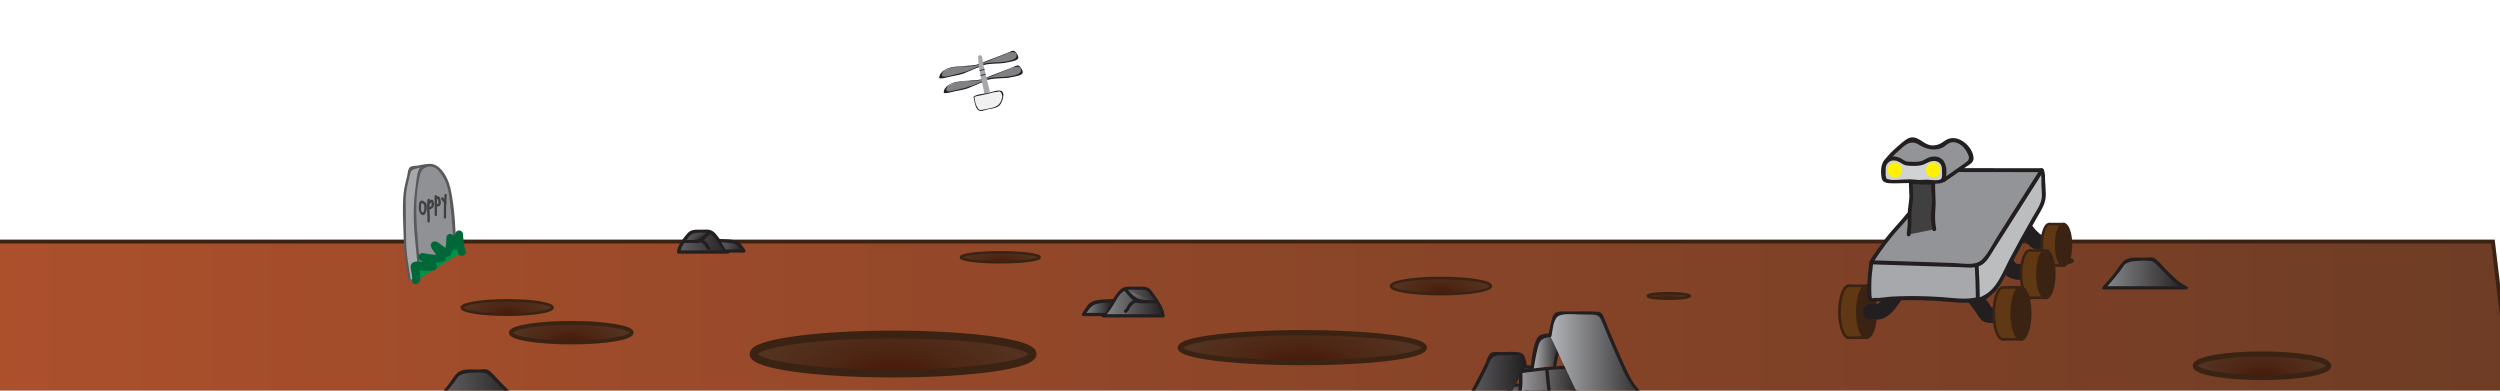 <?xml version="1.0" encoding="utf-8"?>
<!-- Generator: Adobe Illustrator 19.0.0, SVG Export Plug-In . SVG Version: 6.00 Build 0)  -->
<svg version="1.1" id="Layer_1" xmlns="http://www.w3.org/2000/svg" xmlns:xlink="http://www.w3.org/1999/xlink" x="0px" y="0px"
	 viewBox="539 148.3 1920 300" style="enable-background:new 539 148.3 1920 300;" xml:space="preserve">
<style type="text/css">
	.st0{fill:url(#XMLID_36_);}
	.st1{fill:none;stroke:#3B2314;stroke-width:3;stroke-miterlimit:10;}
	.st2{fill:url(#XMLID_38_);stroke:#3B2314;stroke-width:6;stroke-miterlimit:10;}
	.st3{fill:url(#XMLID_42_);}
	.st4{fill:#231F20;}
	.st5{fill:url(#XMLID_43_);}
	.st6{fill:url(#XMLID_44_);}
	.st7{fill:url(#XMLID_45_);}
	.st8{fill:url(#XMLID_46_);}
	.st9{fill:url(#XMLID_49_);}
	.st10{fill:url(#XMLID_51_);}
	.st11{fill:url(#XMLID_52_);}
	.st12{fill:url(#XMLID_54_);}
	.st13{fill:url(#XMLID_56_);}
	.st14{fill:url(#XMLID_57_);}
	.st15{fill:url(#XMLID_58_);}
	.st16{fill:url(#XMLID_59_);}
	.st17{fill:url(#XMLID_60_);}
	.st18{fill:url(#XMLID_61_);}
	.st19{fill:url(#XMLID_62_);}
	.st20{fill:url(#XMLID_63_);stroke:#3B2314;stroke-width:2;stroke-miterlimit:10;}
	.st21{fill:url(#XMLID_64_);stroke:#3B2314;stroke-width:3;stroke-miterlimit:10;}
	.st22{fill:url(#XMLID_65_);stroke:#3B2314;stroke-width:2;stroke-miterlimit:10;}
	.st23{fill:url(#XMLID_66_);stroke:#3B2314;stroke-width:4;stroke-miterlimit:10;}
	.st24{fill:url(#XMLID_67_);stroke:#3B2314;stroke-width:4;stroke-miterlimit:10;}
	.st25{fill:url(#XMLID_68_);stroke:#3B2314;stroke-width:2;stroke-miterlimit:10;}
	.st26{fill:url(#XMLID_69_);stroke:#3B2314;stroke-width:2;stroke-miterlimit:10;}
	.st27{fill:url(#XMLID_70_);stroke:#3B2314;stroke-width:2;stroke-miterlimit:10;}
	.st28{fill:#603813;stroke:#3B2314;stroke-width:2;stroke-miterlimit:10;}
	.st29{fill:#3B2314;stroke:#3B2314;stroke-width:2;stroke-miterlimit:10;}
	.st30{fill:#BBBDBF;}
	.st31{fill:#A6A8AB;}
	.st32{fill:#929497;}
	.st33{fill:#404041;}
	.st34{fill:#D0D2D3;}
	.st35{fill:#FFF100;}
	.st36{fill:#58595B;}
	.st37{fill:url(#SVGID_1_);}
	.st38{fill:#009345;}
	.st39{fill:#006838;}
	.st40{fill:#808184;}
	.st41{clip-path:url(#SVGID_3_);}
	.st42{fill:#F1F1F2;}
</style>
<g id="XMLID_277_">
	<g id="XMLID_280_">
		
			<linearGradient id="XMLID_36_" gradientUnits="userSpaceOnUse" x1="499.423" y1="190.073" x2="2471.323" y2="190.073" gradientTransform="matrix(1 0 0 -1 0 597.84)">
			<stop  offset="1.654333e-006" style="stop-color:#AD502C"/>
			<stop  offset="1" style="stop-color:#6E3C25"/>
		</linearGradient>
		<path id="XMLID_281_" class="st0" d="M2453.6,333.8l17.7,147.9c-97.2,0-1842.6,0-1965.1,0c-4.4,0-6.8,0-6.8,0V333.8
			C1150.9,333.8,1802.2,333.8,2453.6,333.8z"/>
	</g>
	<g id="XMLID_278_">
		<path id="XMLID_279_" class="st1" d="M506.3,481.7c-4.4,0-6.8,0-6.8,0V333.8c651.4,0,1302.7,0,1954.1,0l17.7,147.9
			C2374.1,481.7,628.7,481.7,506.3,481.7z"/>
	</g>
</g>
<radialGradient id="XMLID_38_" cx="1225.249" cy="-73.03" r="152.19" gradientTransform="matrix(1 0 0 -0.568 0 403.858)" gradientUnits="userSpaceOnUse">
	<stop  offset="8.271665e-007" style="stop-color:#441000"/>
	<stop  offset="5.189622e-002" style="stop-color:#461404"/>
	<stop  offset="0.355" style="stop-color:#4E2715"/>
	<stop  offset="0.667" style="stop-color:#53321F"/>
	<stop  offset="1" style="stop-color:#553622"/>
</radialGradient>
<ellipse id="XMLID_276_" class="st2" cx="1224.9" cy="420.2" rx="107.2" ry="15"/>
<g id="XMLID_272_">
	
		<linearGradient id="XMLID_42_" gradientUnits="userSpaceOnUse" x1="1386.224" y1="217.573" x2="1432.424" y2="217.573" gradientTransform="matrix(1 0 0 -1 0 597.84)">
		<stop  offset="0" style="stop-color:#888A8C"/>
		<stop  offset="1" style="stop-color:#231F20"/>
	</linearGradient>
	<path id="XMLID_275_" class="st3" d="M1432.2,390.5c0-2-0.9-3.8-1.8-5.6c-2.3-4.2-4.8-8.2-7.5-12.1c-0.6-0.8-1.2-1.7-2.1-2.2
		c-1.2-0.8-2.7-0.8-4.2-0.8c-3.9-0.1-7.8-0.1-11.8-0.2c-0.8,0-1.6,0-2.3,0.2c-1,0.3-1.9,1.2-2.6,2c-5.2,5.9-8,13.6-13.7,19.1
		c18.5,0,46.2,0,46.2,0"/>
	<g id="XMLID_273_">
		<path id="XMLID_274_" class="st4" d="M1433.4,390.5c-0.6-6.1-5.1-11.9-8.5-16.8c-1.3-1.8-2.4-3.7-4.5-4.5
			c-2.9-1.2-6.7-0.7-9.7-0.7c-5.8-0.1-9.1-0.8-12.9,3.9c-4.5,5.7-7.4,12.4-12.5,17.6c-0.8,0.8-0.2,2.1,0.9,2.1c15.4,0,30.8,0,46.2,0
			c1.6,0,1.6-2.5,0-2.5c-15.4,0-30.8,0-46.2,0c0.3,0.7,0.6,1.4,0.9,2.1c2.9-2.9,5.1-6.2,7.2-9.6c2.9-4.7,5.4-10.8,11.5-11.3
			c2.6-0.2,5.3,0.1,7.8,0.1c1.6,0,4-0.2,5.5,0.3c1.5,0.6,2.7,2.4,3.7,3.7c3.1,4.1,7.6,10.3,8.1,15.5
			C1431.1,392.1,1433.6,392.1,1433.4,390.5L1433.4,390.5z"/>
	</g>
</g>
<g id="XMLID_268_">
	
		<linearGradient id="XMLID_43_" gradientUnits="userSpaceOnUse" x1="1371.123" y1="213.323" x2="1393.224" y2="213.323" gradientTransform="matrix(1 0 0 -1 0 597.84)">
		<stop  offset="0" style="stop-color:#888A8C"/>
		<stop  offset="1" style="stop-color:#231F20"/>
	</linearGradient>
	<path id="XMLID_271_" class="st5" d="M1393.2,379.2c-4.8,0.2-9.5,0.7-14.2,1.6c-0.5,0.1-1,0.2-1.5,0.5c-0.6,0.4-1.1,1-1.5,1.6
		c-1.6,2.3-3.3,4.6-4.9,6.9c0.2,0,16.2,0,16.2,0"/>
	<g id="XMLID_269_">
		<path id="XMLID_270_" class="st4" d="M1393.2,378c-4.7,0.2-10.8,0.1-15.3,1.9c-3.6,1.4-5.8,6.3-7.9,9.3c-0.6,0.8,0.2,1.9,1.1,1.9
			c5.4,0,10.8,0,16.2,0c1.6,0,1.6-2.5,0-2.5c-5.4,0-10.8,0-16.2,0c0.4,0.6,0.7,1.3,1.1,1.9c2.5-3.6,4.3-7.5,8.7-8.7
			c3.9-1,8.3-1.1,12.3-1.3C1394.8,380.4,1394.8,377.9,1393.2,378L1393.2,378z"/>
	</g>
</g>
<g id="XMLID_264_">
	
		<linearGradient id="XMLID_44_" gradientUnits="userSpaceOnUse" x1="1403.724" y1="222.253" x2="1427.577" y2="222.253" gradientTransform="matrix(1 0 0 -1 0 597.84)">
		<stop  offset="0" style="stop-color:#888A8C"/>
		<stop  offset="1" style="stop-color:#231F20"/>
	</linearGradient>
	<path id="XMLID_267_" class="st6" d="M1403.7,371.1c2.5,2.7,5.2,5.4,8,7.9c0.3,0.3,0.6,0.5,1,0.7c0.5,0.2,1,0.2,1.5,0.2
		c4.4,0.1,8.9,0.2,13.3,0.1"/>
	<g id="XMLID_265_">
		<path id="XMLID_266_" class="st4" d="M1402.8,372c2.5,2.7,5.9,7.4,9.4,8.8c1.7,0.7,4,0.4,5.8,0.4c3.2,0.1,6.3,0,9.5,0
			c1.6,0,1.6-2.5,0-2.5c-4.5,0.1-9.5,0.6-13.8-0.9c-3.8-1.4-6.5-4.7-9.2-7.6C1403.5,369.1,1401.7,370.8,1402.8,372L1402.8,372z"/>
	</g>
</g>
<g id="XMLID_260_">
	
		<linearGradient id="XMLID_45_" gradientUnits="userSpaceOnUse" x1="1403.512" y1="214.723" x2="1411.893" y2="214.723" gradientTransform="matrix(1 0 0 -1 0 597.84)">
		<stop  offset="0" style="stop-color:#888A8C"/>
		<stop  offset="1" style="stop-color:#231F20"/>
	</linearGradient>
	<path id="XMLID_263_" class="st7" d="M1411.9,378.9c-2.1,1.1-4.3,2.3-5.5,4.3c-0.9,1.4-1.4,3.3-2.8,4.1"/>
	<g id="XMLID_261_">
		<path id="XMLID_262_" class="st4" d="M1411.2,377.8c-1.8,1-3.6,2-5,3.5c-1.3,1.4-1.8,3.8-3.4,4.9c-1.3,0.9-0.1,3.1,1.3,2.2
			c1.6-1.1,2.2-2.8,3.2-4.4c1.2-1.9,3.3-3,5.2-4C1413.9,379.2,1412.7,377,1411.2,377.8L1411.2,377.8z"/>
	</g>
</g>
<g id="XMLID_256_">
	
		<linearGradient id="XMLID_46_" gradientUnits="userSpaceOnUse" x1="875.137" y1="153.487" x2="938.437" y2="153.487" gradientTransform="matrix(1 0 0 -1 0 597.84)">
		<stop  offset="0" style="stop-color:#636466"/>
		<stop  offset="1" style="stop-color:#231F20"/>
	</linearGradient>
	<path id="XMLID_259_" class="st8" d="M875.1,455.4c5.5-5.9,10.6-12.2,15.2-18.7c0.5-0.7,1-1.5,1.8-1.9c0.7-0.4,1.5-0.6,2.3-0.7
		c5.7-0.9,11.6-0.4,17.4-0.8c0.4,0,0.7-0.1,1.1,0.1c0.3,0.1,0.6,0.4,0.9,0.7c5,5,10,10.1,15,15.1c1.7,1.7,3.5,3.5,5.7,4.5
		c0,0,1.9,0.9,3.9,1.8c-1.5,0-3,0-3,0h-59.7"/>
	<g id="XMLID_257_">
		<path id="XMLID_258_" class="st4" d="M875.9,456.2c4.3-4.7,8.3-9.5,12.1-14.5c0.9-1.2,2.2-3.5,3.3-4.5c2.1-1.7,5.2-2.3,7.9-2.5
			c3.4-0.2,7.2-0.5,10.6-0.2c2.3,0.2,3.2,0.6,5.1,2.3c1.2,1.1,2.3,2.3,3.4,3.4c2.7,2.7,5.5,5.5,8.2,8.2c3.5,3.5,6.7,5.8,11.2,7.9
			c0.2-0.8,0.4-1.6,0.6-2.3c-20.9,0-41.8,0-62.7,0c-1.6,0-1.6,2.5,0,2.5c20.9,0,41.8,0,62.7,0c1.2,0,1.8-1.8,0.6-2.3
			c-6.6-3.1-11-7.9-16.1-13c-2.6-2.6-5.3-6.3-8.4-8.4c-2.2-1.5-4.8-0.8-7.4-0.7c-5.1,0.1-12.8-1.1-16.8,2.7c-2.8,2.6-5,6.8-7.5,9.8
			c-2.7,3.4-5.6,6.6-8.5,9.9C873.1,455.7,874.9,457.4,875.9,456.2L875.9,456.2z"/>
	</g>
</g>
<g id="XMLID_252_">
	
		<linearGradient id="XMLID_49_" gradientUnits="userSpaceOnUse" x1="1694.604" y1="142.299" x2="1732.717" y2="142.299" gradientTransform="matrix(1 0 0 -1 0 597.84)">
		<stop  offset="0" style="stop-color:#696A6D"/>
		<stop  offset="1" style="stop-color:#231F20"/>
	</linearGradient>
	<path id="XMLID_255_" class="st9" d="M1712,445.6c-0.6,6.7-1.6,13.4-3,20c-0.1,0.5-0.2,1-0.6,1.2c-0.3,0.2-0.7,0.1-1,0.1
		c-3.5-0.4-6.9-1-10.3-1.8c-0.6-0.2-1.3-0.3-1.8-0.8c-0.7-0.7-0.8-1.9-0.5-2.8c0.3-1,0.8-1.8,1.2-2.7c1.5-3.4,0.7-7.4,1.4-11.1
		c0.3-1.4,0.9-2.9,2.3-3.3c0.5-0.2,1.1-0.2,1.6-0.1c7.9,0.2,15.9,0.9,23.7,1.9c0.1,0,0.2,0,0.3,0.1c0.2,0.1,0.2,0.4,0.2,0.6
		c-0.1,4.5-0.1,9.4,2.7,13c1.7,2.2,4.3,3.9,4.5,7c-0.9,0-24.9,0-24.9,0"/>
	<g id="XMLID_253_">
		<path id="XMLID_254_" class="st4" d="M1710.8,445.6c-0.5,4.8-1.1,9.5-1.9,14.2c-0.2,1.3-0.3,4.7-1.2,5.6c-0.7,0.7-5.6-0.6-6.8-0.8
			c-1.6-0.3-4.6-0.5-4.9-2.8c-0.1-0.8,1.9-4.7,2.1-5.8c0.7-4.1-1.1-9.5,4.3-10.6c3.9-0.7,8.9,0.4,12.9,0.8c1.7,0.1,6.6-0.2,7.9,0.8
			c1.6,1.2,1.1,2.4,1.3,4.3c0.2,2.7,0.6,5.5,2,7.8c1.6,2.8,4.6,4.6,5.2,7.9c0.4-0.5,0.8-1.1,1.2-1.6c-8.3,0-16.6,0-24.9,0
			c-1.6,0-1.6,2.5,0,2.5c8.3,0,16.6,0,24.9,0c0.9,0,1.3-0.8,1.2-1.6c-0.3-1.9-1.2-3.3-2.4-4.8c-2.4-2.9-4-5.1-4.5-9
			c-0.4-3,1-6.5-1.9-7.9c-3-1.4-8.6-1-11.8-1.2c-3.6-0.3-7.3-0.6-10.9-0.6c-4.3,0-5.8,1.7-6.3,5.9c-0.4,3.2-0.1,6.1-1.2,9.3
			c-0.5,1.5-1.6,3-1.4,4.6c0.5,4.4,7,4.3,10.2,4.8c2.9,0.5,5.5,1.4,6.7-1.7c2.3-5.9,2.4-14,3-20.3
			C1713.4,444,1710.9,444,1710.8,445.6L1710.8,445.6z"/>
	</g>
</g>
<g id="XMLID_248_">
	
		<linearGradient id="XMLID_51_" gradientUnits="userSpaceOnUse" x1="1705.127" y1="160.547" x2="1719.678" y2="160.547" gradientTransform="matrix(1 0 0 -1 0 597.84)">
		<stop  offset="0" style="stop-color:#696A6D"/>
		<stop  offset="1" style="stop-color:#231F20"/>
	</linearGradient>
	<path id="XMLID_251_" class="st10" d="M1719.6,444.7c-0.6-4.1-1.6-8.2-2.9-12.1c-0.2-0.7-0.5-1.4-1-1.8s-1.1-0.5-1.8-0.5
		c-2.9-0.3-5.9-0.4-8.8-0.3c-0.3,2.5,0.8,4.9,1.6,7.3c0.6,2,1,4,1.2,6"/>
	<g id="XMLID_249_">
		<path id="XMLID_250_" class="st4" d="M1720.8,444.4c-0.4-2.6-1-5.2-1.6-7.8c-0.5-1.9-0.8-4.5-2-6.1c-1-1.2-2.3-1.4-3.7-1.6
			c-2.7-0.3-5.5-0.3-8.3-0.2c-0.7,0-1.2,0.6-1.3,1.3c-0.2,4.6,2.3,8.9,2.8,13.4c0.2,1.6,2.7,1.6,2.5,0c-0.2-2-0.6-4-1.1-5.9
			c-0.8-2.5-1.8-4.8-1.7-7.5c-0.4,0.4-0.8,0.8-1.3,1.3c1.7-0.1,3.3-0.1,5,0c0.8,0,2-0.1,2.8,0.2c1.8,0.6,2.7,1.4,3.2,3.1
			c1,3.4,1.8,7,2.4,10.5C1718.7,446.6,1721.1,446,1720.8,444.4L1720.8,444.4z"/>
	</g>
</g>
<g id="XMLID_244_">
	
		<linearGradient id="XMLID_52_" gradientUnits="userSpaceOnUse" x1="1658.819" y1="157.908" x2="1710.537" y2="157.908" gradientTransform="matrix(1 0 0 -1 0 597.84)">
		<stop  offset="0" style="stop-color:#696A6D"/>
		<stop  offset="1" style="stop-color:#231F20"/>
	</linearGradient>
	<path id="XMLID_247_" class="st11" d="M1710.5,429.9c-0.5-2.6-1.3-5.3-2.1-7.8c-0.2-0.6-0.4-1.2-0.9-1.6c-0.5-0.3-1.1-0.4-1.7-0.4
		c-6.5-0.3-12.9-0.3-19.4-0.2c-0.6,0-1.1,0-1.6,0.3c-0.5,0.4-0.8,1-1,1.7c-0.6,1.6-1.3,3.1-2.1,4.6c-3,6.1-6.1,12.1-9.3,18.1
		c-1.4,2.7-2.9,5.3-4.8,7.6c-1.4,1.6-2.9,2.9-4.5,4.3c-1.4,1.2-2.8,2.4-4.2,3.6h35.2"/>
	<g id="XMLID_245_">
		<path id="XMLID_246_" class="st4" d="M1711.7,429.6c-0.9-4.2-1.1-9.9-6-10.7c-4.3-0.7-9.2-0.3-13.6-0.2c-2.2,0-6.3-0.7-8.3,0.8
			c-2.2,1.7-3,5.9-4.1,8.2c-1.9,3.9-3.9,7.7-5.9,11.6c-2.2,4.2-4.2,8.7-7.2,12.3c-2.5,3-5.8,5.4-8.7,7.9c-0.8,0.7-0.1,2.1,0.9,2.1
			c11.7,0,23.5,0,35.2,0c1.6,0,1.6-2.5,0-2.5c-11.7,0-23.5,0-35.2,0c0.3,0.7,0.6,1.4,0.9,2.1c4.5-3.9,8.9-7.4,12-12.6
			c3.3-5.5,6.1-11.4,9-17.1c1.2-2.3,2.1-5.3,3.6-7.4c2.8-3.9,7.7-2.9,11.8-2.9c2.4,0,7.6-0.8,9.7,0.2c2.7,1.3,3,6.2,3.6,8.9
			C1709.6,431.9,1712,431.2,1711.7,429.6L1711.7,429.6z"/>
	</g>
</g>
<g id="XMLID_240_">
	
		<linearGradient id="XMLID_54_" gradientUnits="userSpaceOnUse" x1="1060.031" y1="264.034" x2="1097.88" y2="264.034" gradientTransform="matrix(1 0 0 -1 0 597.84)">
		<stop  offset="0" style="stop-color:#616264"/>
		<stop  offset="1" style="stop-color:#231F20"/>
	</linearGradient>
	<path id="XMLID_243_" class="st12" d="M1060.2,341.6c0-1.5,0.7-2.9,1.5-4.2c1.9-3.1,3.9-6.2,6.1-9.1c0.5-0.6,1-1.3,1.7-1.7
		c1-0.6,2.2-0.6,3.4-0.6c3.2-0.1,6.4-0.1,9.6-0.2c0.6,0,1.3,0,1.9,0.2c0.9,0.3,1.5,0.9,2.1,1.5c4.2,4.5,6.6,10.2,11.2,14.4
		c-15.1,0-37.8,0-37.8,0"/>
	<g id="XMLID_241_">
		<path id="XMLID_242_" class="st4" d="M1061.4,341.9c0.6-4.1,3.9-8.2,6.4-11.5c2.9-3.9,8.2-3.7,12.9-3.3c5.7,0.5,7.3,3.9,10.3,8.3
			c1.8,2.6,3.7,5.1,6,7.3c0.3-0.7,0.6-1.4,0.9-2.1c-12.6,0-25.2,0-37.8,0c-1.6,0-1.6,2.5,0,2.5c12.6,0,25.2,0,37.8,0
			c1.1,0,1.7-1.4,0.9-2.1c-4.1-3.9-6.5-9-10.2-13.2c-3.3-3.7-6-3.2-10.8-3.1c-4.1,0.1-7.9-0.6-10.8,2.8c-3.2,3.6-7.3,8.9-8,13.8
			C1058.8,342.8,1061.2,343.5,1061.4,341.9L1061.4,341.9z"/>
	</g>
</g>
<g id="XMLID_236_">
	
		<linearGradient id="XMLID_56_" gradientUnits="userSpaceOnUse" x1="1092.173" y1="260.834" x2="1110.278" y2="260.834" gradientTransform="matrix(1 0 0 -1 0 597.84)">
		<stop  offset="0" style="stop-color:#616264"/>
		<stop  offset="1" style="stop-color:#231F20"/>
	</linearGradient>
	<path id="XMLID_239_" class="st13" d="M1092.2,333.1c3.9,0.1,7.8,0.5,11.6,1.2c0.4,0.1,0.8,0.2,1.2,0.3c0.5,0.3,0.9,0.7,1.2,1.2
		c1.3,1.7,2.7,3.5,4,5.2c-0.2,0-13.3,0-13.3,0"/>
	<g id="XMLID_237_">
		<path id="XMLID_238_" class="st4" d="M1092.2,334.4c3.1,0.1,6.3,0.4,9.4,0.8c3.7,0.6,5.5,3.7,7.6,6.5c0.4-0.6,0.7-1.3,1.1-1.9
			c-4.4,0-8.9,0-13.3,0c-1.6,0-1.6,2.5,0,2.5c4.4,0,8.9,0,13.3,0c0.9,0,1.7-1.1,1.1-1.9c-1.8-2.4-3.7-6.1-6.6-7.1
			c-3.7-1.3-8.6-1.3-12.6-1.4C1090.6,331.8,1090.6,334.3,1092.2,334.4L1092.2,334.4z"/>
	</g>
</g>
<g id="XMLID_232_">
	
		<linearGradient id="XMLID_57_" gradientUnits="userSpaceOnUse" x1="1063.993" y1="267.534" x2="1083.55" y2="267.534" gradientTransform="matrix(1 0 0 -1 0 597.84)">
		<stop  offset="0" style="stop-color:#616264"/>
		<stop  offset="1" style="stop-color:#231F20"/>
	</linearGradient>
	<path id="XMLID_235_" class="st14" d="M1083.6,327c-2.1,2.1-4.3,4-6.6,5.9c-0.3,0.2-0.5,0.4-0.8,0.5c-0.4,0.2-0.8,0.2-1.2,0.2
		c-3.6,0.1-7.3,0.1-10.9,0.1"/>
	<g id="XMLID_233_">
		<path id="XMLID_234_" class="st4" d="M1082.7,326.1c-2.7,2.7-5.3,5.7-9.3,6.3c-3,0.5-6.4,0.1-9.4,0c-1.6,0-1.6,2.5,0,2.5
			c2.3,0,4.7,0,7,0c1.7,0,3.9,0.3,5.5-0.3c3-1.1,5.7-4.6,7.9-6.8C1085.6,326.8,1083.8,325,1082.7,326.1L1082.7,326.1z"/>
	</g>
</g>
<g id="XMLID_228_">
	
		<linearGradient id="XMLID_58_" gradientUnits="userSpaceOnUse" x1="1076.843" y1="261.834" x2="1083.715" y2="261.834" gradientTransform="matrix(1 0 0 -1 0 597.84)">
		<stop  offset="0" style="stop-color:#616264"/>
		<stop  offset="1" style="stop-color:#231F20"/>
	</linearGradient>
	<path id="XMLID_231_" class="st15" d="M1076.9,332.9c1.7,0.8,3.5,1.7,4.5,3.2c0.8,1.1,1.1,2.5,2.3,3.1"/>
	<g id="XMLID_229_">
		<path id="XMLID_230_" class="st4" d="M1076.2,333.9c1.6,0.8,3.3,1.6,4.3,3.1c0.8,1.2,1.3,2.4,2.6,3.3c1.4,0.9,2.6-1.3,1.3-2.2
			c-1.2-0.8-1.6-2.5-2.6-3.6c-1.2-1.2-2.7-2-4.3-2.8C1076.1,331.1,1074.8,333.2,1076.2,333.9L1076.2,333.9z"/>
	</g>
</g>
<g id="XMLID_224_">
	
		<linearGradient id="XMLID_59_" gradientUnits="userSpaceOnUse" x1="1696.241" y1="147.755" x2="1753.156" y2="147.755" gradientTransform="matrix(1 0 0 -1 0 597.84)">
		<stop  offset="0" style="stop-color:#B3B5B8"/>
		<stop  offset="1" style="stop-color:#231F20"/>
	</linearGradient>
	<path id="XMLID_227_" class="st16" d="M1727.1,432.9c1,11.6,2.4,23.1,4.4,34.5c0.1,0.8,0.3,1.7,0.9,2.1c0.5,0.3,1,0.2,1.5,0.2
		c5.2-0.7,10.4-1.8,15.5-3.1c1-0.3,2-0.6,2.7-1.3c1.1-1.2,1.2-3.2,0.8-4.9s-1.3-3.2-1.9-4.7c-2.3-5.9-1-12.8-2.1-19.2
		c-0.4-2.4-1.4-5-3.4-5.7c-0.8-0.3-1.6-0.3-2.5-0.3c-11.9,0.4-23.7,1.5-35.4,3.2c-0.2,0-0.4,0.1-0.5,0.2c-0.2,0.2-0.3,0.6-0.2,1
		c0.2,7.8,0.1,16.3-4,22.5c-2.5,3.9-6.5,6.8-6.7,12c1.3,0,37.1,0,37.1,0"/>
	<g id="XMLID_225_">
		<path id="XMLID_226_" class="st4" d="M1725.8,432.9c0.8,9.8,2,19.5,3.5,29.1c0.4,2.3,0.2,7.1,2.5,8.5c2,1.2,5.7-0.2,7.7-0.5
			c5.2-0.9,15.1-1.2,14.9-8.4c-0.2-4.4-3-8.3-3.4-12.8c-0.3-4-0.1-7.9-0.7-11.9c-0.4-2.3-1-5.2-3-6.7c-2.7-2-7-1-10.1-0.8
			c-5.3,0.3-10.5,0.7-15.8,1.2c-2.6,0.3-5.2,0.6-7.9,0.9c-1.5,0.2-5,0.1-6.2,0.9c-1.7,1.1-1.5,1.7-1.6,4c-0.2,4.6,0.1,9.2-1.1,13.7
			c-1.8,7.3-8.7,11.7-9.6,19.2c-0.1,0.7,0.6,1.2,1.3,1.3c12.4,0,24.8,0,37.1,0c1.6,0,1.6-2.5,0-2.5c-12.4,0-24.8,0-37.1,0
			c0.4,0.4,0.8,0.8,1.3,1.3c0.7-5.7,5.8-9.2,8.1-14.3c1.9-4.3,2.5-9.2,2.6-13.9c0-1.4-0.2-3.4,0-4.8c-0.1-0.5-0.1-1-0.2-1.6
			c1.3-0.2,2.5-0.4,3.8-0.5c3.9-0.5,7.7-1,11.6-1.4c3.3-0.3,6.6-0.6,9.9-0.8c2-0.1,3.9-0.2,5.9-0.3c2.9-0.1,3.7-0.4,6.1,1.7
			c2.8,2.3,2.5,2.7,2.8,6.4c0.1,1.5,0.1,3,0.2,4.5c0.1,2.7,0.1,5.5,0.7,8.2c0.5,2.5,2.7,5.6,2.8,8.1c0.2,5.5-6.6,5.8-10.3,6.5
			c-1.4,0.3-2.9,0.7-4.3,0.8c-1.1,0.5-2.1,0.4-3.1-0.3c-1.4-0.1-2-1-1.7-2.5c-1-2.9-1.1-6.5-1.5-9.5c-1.1-7.6-1.9-15.1-2.6-22.7
			C1728.2,431.3,1725.7,431.3,1725.8,432.9L1725.8,432.9z"/>
	</g>
</g>
<g id="XMLID_220_">
	
		<linearGradient id="XMLID_60_" gradientUnits="userSpaceOnUse" x1="1715.741" y1="179.209" x2="1737.463" y2="179.209" gradientTransform="matrix(1 0 0 -1 0 597.84)">
		<stop  offset="0" style="stop-color:#B3B5B8"/>
		<stop  offset="1" style="stop-color:#231F20"/>
	</linearGradient>
	<path id="XMLID_223_" class="st17" d="M1715.7,431.4c1-7.1,2.4-14.1,4.3-20.9c0.3-1.1,0.7-2.3,1.5-3.1c0.7-0.7,1.7-0.8,2.6-0.9
		c4.4-0.6,8.8-0.7,13.2-0.5c0.4,4.3-1.2,8.5-2.4,12.7c-0.9,3.4-1.6,6.9-1.9,10.4"/>
	<g id="XMLID_221_">
		<path id="XMLID_222_" class="st4" d="M1716.9,431.7c0.8-5.6,1.8-11.1,3.2-16.6c1.1-4.4,2.6-7,7.8-7.7c3.1-0.5,6.3-0.2,9.4-0.1
			c-0.4-0.4-0.8-0.8-1.3-1.3c0.3,7.8-3.4,15.4-4.2,23.1c-0.2,1.6,2.3,1.6,2.5,0c0.8-7.8,4.5-15.3,4.2-23.1c0-0.7-0.6-1.2-1.3-1.3
			c-4.6-0.2-15.2-1.7-17.8,3.5c-3.3,6.5-4,15.8-5,22.9C1714.3,432.6,1716.7,433.3,1716.9,431.7L1716.9,431.7z"/>
	</g>
</g>
<g id="XMLID_53_">
	
		<linearGradient id="XMLID_61_" gradientUnits="userSpaceOnUse" x1="1729.441" y1="174.497" x2="1806.641" y2="174.497" gradientTransform="matrix(1 0 0 -1 0 597.84)">
		<stop  offset="0" style="stop-color:#B3B5B8"/>
		<stop  offset="1" style="stop-color:#231F20"/>
	</linearGradient>
	<path id="XMLID_155_" class="st18" d="M1729.4,405.9c0.8-4.6,1.9-9.1,3.2-13.5c0.3-1,0.7-2.1,1.4-2.7c0.7-0.6,1.7-0.7,2.6-0.7
		c9.7-0.5,19.3-0.6,29-0.3c0.8,0,1.7,0.1,2.4,0.6c0.8,0.6,1.2,1.8,1.5,2.9c0.9,2.7,2,5.4,3.1,8c4.4,10.5,9.1,21,13.8,31.3
		c2.1,4.6,4.3,9.2,7.2,13.1c2,2.7,4.4,5,6.7,7.3c2.1,2.1,4.2,4.2,6.3,6.3H1754"/>
	<g id="XMLID_55_">
		<path id="XMLID_79_" class="st4" d="M1730.6,406.2c0.8-4.2,1.2-11.8,4.6-14.7c3.5-3,13.2-1.7,17.8-1.7c2.9,0,5.8,0,8.7,0.1
			c3.7,0.1,5.4,0.7,7.1,4.2c2.1,4.4,3.7,9.2,5.7,13.7c4.2,9.7,8.3,19.4,13,28.9c4.5,9,11.2,15.4,18.3,22.4c0.3-0.7,0.6-1.4,0.9-2.1
			c-17.5,0-35.1,0-52.6,0c-1.6,0-1.6,2.5,0,2.5c17.5,0,35.1,0,52.6,0c1.1,0,1.7-1.4,0.9-2.1c-4.4-4.3-9.2-8.5-12.9-13.5
			c-3.7-5-6.2-10.8-8.8-16.4c-5.4-11.9-10.6-23.9-15.4-36.1c-1.2-3-2.7-3.7-5.9-3.8c-6.7-0.3-13.5-0.2-20.3,0
			c-3.3,0.1-8.7-0.9-11.4,1.6c-1.8,1.7-2.1,5-2.7,7.2c-0.8,3.1-1.5,6.2-2,9.3C1727.9,407.1,1730.3,407.8,1730.6,406.2L1730.6,406.2z
			"/>
	</g>
</g>
<g id="XMLID_41_">
	
		<linearGradient id="XMLID_62_" gradientUnits="userSpaceOnUse" x1="2154.765" y1="239.466" x2="2218.065" y2="239.466" gradientTransform="matrix(1 0 0 -1 0 597.84)">
		<stop  offset="0" style="stop-color:#888A8C"/>
		<stop  offset="1" style="stop-color:#231F20"/>
	</linearGradient>
	<path id="XMLID_50_" class="st19" d="M2154.8,369.4c5.5-5.9,10.6-12.2,15.2-18.7c0.5-0.7,1-1.5,1.8-1.9c0.7-0.4,1.5-0.6,2.3-0.7
		c5.7-0.9,11.6-0.4,17.4-0.8c0.4,0,0.7-0.1,1.1,0.1c0.3,0.1,0.6,0.4,0.9,0.7c5,5,10,10.1,15,15.1c1.7,1.7,3.5,3.5,5.7,4.5
		c0,0,1.9,0.9,3.9,1.8c-1.5,0-3,0-3,0h-59.7"/>
	<g id="XMLID_47_">
		<path id="XMLID_48_" class="st4" d="M2155.6,370.3c4.3-4.7,8.3-9.5,12.1-14.5c0.9-1.2,2.2-3.5,3.3-4.5c2.1-1.7,5.2-2.3,7.9-2.5
			c3.4-0.2,7.2-0.5,10.6-0.2c2.3,0.2,3.2,0.6,5.1,2.3c1.2,1.1,2.3,2.3,3.4,3.4c2.7,2.7,5.5,5.5,8.2,8.2c3.5,3.5,6.7,5.8,11.2,7.9
			c0.2-0.8,0.4-1.6,0.6-2.3c-20.9,0-41.8,0-62.7,0c-1.6,0-1.6,2.5,0,2.5c20.9,0,41.8,0,62.7,0c1.2,0,1.8-1.8,0.6-2.3
			c-6.6-3.1-11-7.9-16.1-13c-2.6-2.6-5.3-6.3-8.4-8.4c-2.2-1.5-4.8-0.8-7.4-0.7c-5.1,0.1-12.8-1.1-16.8,2.7c-2.8,2.6-5,6.8-7.5,9.8
			c-2.7,3.4-5.6,6.6-8.5,9.9C2152.8,369.8,2154.6,371.5,2155.6,370.3L2155.6,370.3z"/>
	</g>
</g>
<radialGradient id="XMLID_63_" cx="703.536" cy="-6.518" r="76.095" gradientTransform="matrix(0.652 0 0 -0.415 470.071 390.984)" gradientUnits="userSpaceOnUse">
	<stop  offset="8.271665e-007" style="stop-color:#441000"/>
	<stop  offset="5.189622e-002" style="stop-color:#461404"/>
	<stop  offset="0.355" style="stop-color:#4E2715"/>
	<stop  offset="0.667" style="stop-color:#53321F"/>
	<stop  offset="1" style="stop-color:#553622"/>
</radialGradient>
<ellipse id="XMLID_40_" class="st20" cx="928.5" cy="384.5" rx="34.9" ry="5.5"/>
<radialGradient id="XMLID_64_" cx="908.52" cy="-22.06" r="76.095" gradientTransform="matrix(0.865 0 0 -0.568 191.813 403.858)" gradientUnits="userSpaceOnUse">
	<stop  offset="8.271665e-007" style="stop-color:#441000"/>
	<stop  offset="5.189622e-002" style="stop-color:#461404"/>
	<stop  offset="0.355" style="stop-color:#4E2715"/>
	<stop  offset="0.667" style="stop-color:#53321F"/>
	<stop  offset="1" style="stop-color:#553622"/>
</radialGradient>
<ellipse id="XMLID_39_" class="st21" cx="977.7" cy="403.8" rx="46.4" ry="7.5"/>
<radialGradient id="XMLID_65_" cx="966.821" cy="135.564" r="76.095" gradientTransform="matrix(0.563 0 0 -0.284 763.263 390.743)" gradientUnits="userSpaceOnUse">
	<stop  offset="8.271665e-007" style="stop-color:#441000"/>
	<stop  offset="5.189622e-002" style="stop-color:#461404"/>
	<stop  offset="0.355" style="stop-color:#4E2715"/>
	<stop  offset="0.667" style="stop-color:#53321F"/>
	<stop  offset="1" style="stop-color:#553622"/>
</radialGradient>
<ellipse id="XMLID_37_" class="st22" cx="1307.2" cy="345.9" rx="30.2" ry="3.8"/>
<radialGradient id="XMLID_66_" cx="2462.424" cy="-81.664" r="76.095" gradientTransform="matrix(0.956 0 0 -0.683 -77.276 388.548)" gradientUnits="userSpaceOnUse">
	<stop  offset="8.271665e-007" style="stop-color:#441000"/>
	<stop  offset="5.189622e-002" style="stop-color:#461404"/>
	<stop  offset="0.355" style="stop-color:#4E2715"/>
	<stop  offset="0.667" style="stop-color:#53321F"/>
	<stop  offset="1" style="stop-color:#553622"/>
</radialGradient>
<ellipse id="XMLID_33_" class="st23" cx="2276.2" cy="429.2" rx="51.2" ry="9"/>
<radialGradient id="XMLID_67_" cx="1550.847" cy="-5.948" r="76.095" gradientTransform="matrix(1.749 0 0 -0.867 -1173.662 429.371)" gradientUnits="userSpaceOnUse">
	<stop  offset="8.271665e-007" style="stop-color:#441000"/>
	<stop  offset="5.189622e-002" style="stop-color:#461404"/>
	<stop  offset="0.355" style="stop-color:#4E2715"/>
	<stop  offset="0.667" style="stop-color:#53321F"/>
	<stop  offset="1" style="stop-color:#553622"/>
</radialGradient>
<ellipse id="XMLID_32_" class="st24" cx="1539.2" cy="415.3" rx="93.7" ry="11.5"/>
<radialGradient id="XMLID_68_" cx="1448.03" cy="3.031" r="76.095" gradientTransform="matrix(0.716 0 0 -0.47 608.985 379.804)" gradientUnits="userSpaceOnUse">
	<stop  offset="8.271665e-007" style="stop-color:#441000"/>
	<stop  offset="5.189622e-002" style="stop-color:#461404"/>
	<stop  offset="0.355" style="stop-color:#4E2715"/>
	<stop  offset="0.667" style="stop-color:#53321F"/>
	<stop  offset="1" style="stop-color:#553622"/>
</radialGradient>
<ellipse id="XMLID_31_" class="st25" cx="1645.6" cy="368" rx="38.4" ry="6.2"/>
<radialGradient id="XMLID_69_" cx="1027.974" cy="8.057" r="76.03" gradientTransform="matrix(0.3 0 0 -0.157 1511.965 380.368)" gradientUnits="userSpaceOnUse">
	<stop  offset="8.271665e-007" style="stop-color:#441000"/>
	<stop  offset="5.189622e-002" style="stop-color:#461404"/>
	<stop  offset="0.355" style="stop-color:#4E2715"/>
	<stop  offset="0.667" style="stop-color:#53321F"/>
	<stop  offset="1" style="stop-color:#553622"/>
</radialGradient>
<ellipse id="XMLID_27_" class="st26" cx="1820.6" cy="375.6" rx="16.1" ry="2.1"/>
<g id="XMLID_385_">
	
		<radialGradient id="XMLID_70_" cx="2128.988" cy="89.482" r="50.995" gradientTransform="matrix(0.525 0 0 -0.314 993.809 381.327)" gradientUnits="userSpaceOnUse">
		<stop  offset="8.271665e-007" style="stop-color:#441000"/>
		<stop  offset="5.189622e-002" style="stop-color:#461404"/>
		<stop  offset="0.355" style="stop-color:#4E2715"/>
		<stop  offset="0.667" style="stop-color:#53321F"/>
		<stop  offset="1" style="stop-color:#553622"/>
	</radialGradient>
	<ellipse id="XMLID_30_" class="st27" cx="2111.9" cy="348.6" rx="18.9" ry="2.8"/>
	<g id="XMLID_410_">
		<ellipse id="XMLID_413_" class="st28" cx="1958.8" cy="387.7" rx="7.1" ry="20"/>
		<polyline id="XMLID_412_" class="st28" points="1958.5,367.8 1972.5,367.8 1972.5,407.7 1958.5,407.7 		"/>
		<ellipse id="XMLID_411_" class="st29" cx="1972.5" cy="387.7" rx="7.1" ry="20"/>
	</g>
	<g id="XMLID_407_">
		<g>
			<path class="st4" d="M2082.7,384.3c-4.3,0-8.5,0-12.8,0c-1,0-2,0-3,0c2.2,1.3,2.5,1,0.9-0.8c-0.5-1.5-2.1-3.2-3-4.5
				c-2-2.9-4.2-5.7-6.3-8.5c-2.3-2.9-5.2-5.9-6.2-9.5c-2.1-7.4-13.7-4.3-11.6,3.2c2.6,9.3,11.1,16.6,16.2,24.6
				c2.3,3.6,4.2,6.8,8.8,7.4c5.5,0.7,11.4,0.1,16.9,0.1C2090.4,396.3,2090.4,384.3,2082.7,384.3L2082.7,384.3z"/>
		</g>
	</g>
	<g id="XMLID_408_">
		<g>
			<path class="st4" d="M2094.5,351.3c-2.2,0.2-4.1-0.3-6.2-0.4c-0.4-0.1-0.9-0.2-1.3-0.3c0.7,0.5,0.8,0.5,0.2-0.1
				c-0.6-0.6-1.3-1.3-1.7-2c-1.7-2.6-2.3-6.7-3.3-9.7c-2.6-7.2-14.2-4.1-11.6,3.2c2,5.5,3,11.1,6.9,15.7c4.2,5,10.6,6,17,5.6
				C2102.2,362.8,2102.2,350.8,2094.5,351.3L2094.5,351.3z"/>
		</g>
	</g>
	<g id="XMLID_409_">
		<g>
			<path class="st4" d="M2111,328.5c-1.6-0.1-4.1,0.2-5.6-0.4c1.1,0.4-0.1-0.3-0.4-0.7c-0.8-0.8-1.6-1.5-2.4-2.3
				c-2.5-2.5-4.3-6-7.1-8.2c-2.5-2-6-2.4-8.5,0c-2.1,2.1-2.5,6.5,0,8.5c1.9,1.6,3.2,3.9,4.8,5.8c1.6,1.8,3.3,3.5,5.1,5.1
				c1.7,1.5,3.2,3,5.4,3.4c2.8,0.6,5.8,0.5,8.7,0.7C2118.7,341,2118.6,329,2111,328.5L2111,328.5z"/>
		</g>
	</g>
	<g id="XMLID_307_">
		<g>
			<path class="st4" d="M2042.2,259.3c-1.2,0.4-2.1,1.1-3.1,1.9c-0.8,0.6-1.6,0.6-2.5,0.9c-2.3,0.9-3.5,3.5-4.9,5.4
				c-1,1.3-0.2,3.3,1.1,4.1c1.5,0.9,3.2,0.2,4.1-1.1c0.5-0.7,1-1.4,1.5-2.1c0.6-0.8,0.5-0.7,1.4-1c0.8-0.2,1.6-0.6,2.3-1
				c0.5-0.3,1.2-1.1,1.7-1.3C2047.5,263.9,2045.9,258.1,2042.2,259.3L2042.2,259.3z"/>
		</g>
	</g>
	<g id="XMLID_287_">
		<g>
			<path class="st4" d="M2035.6,259.2c-1.6,0.3-3,1.1-4.1,2.3c-0.8,0.9-2.1,1.4-3.1,2.3c-1.2,1.1-1.1,3.2,0,4.2c1.2,1.2,3,1.1,4.2,0
				c0.6-0.5,1.9-1,2.6-1.8c0.9-0.8,0.9-1.2,2-1.4c1.6-0.3,2.5-2.3,2.1-3.7C2038.8,259.6,2037.2,259,2035.6,259.2L2035.6,259.2z"/>
		</g>
	</g>
	<g id="XMLID_288_">
		<g>
			<path class="st4" d="M2007.6,257.5c-2.4,0.2-4.6-0.3-6.7,1.2c-1.9,1.3-3.1,3.2-4,5.3c-0.6,1.5,0.7,3.3,2.1,3.7
				c1.7,0.5,3.1-0.6,3.7-2.1c0.3-0.7,0.9-1.6,1.6-2c0.8-0.4,2.3,0,3.3-0.1c1.6-0.1,3-1.3,3-3C2010.6,259,2009.2,257.4,2007.6,257.5
				L2007.6,257.5z"/>
		</g>
	</g>
	<g id="XMLID_308_">
		<path class="st30" d="M2054.7,352.6c-0.1,5.2,0,10.4,0.2,15.6c0,0.4,0,0.9,0.1,1.3c0.1,0.4,0.2,0.7,0.3,1.1c0.3,1,0.4,2.1,0.5,3.2
			c0.1,0.8,0.2,1.7,0.3,2.5c0.1,0.6,0.3,1.3,0.8,1.2l0.7,0.6c5.1-0.8,9.6-4,12.9-7.9c3.3-3.9,5.7-8.6,8.1-13.1
			c8.5-16.4,17.4-32.6,26.6-48.6c1.2-2,2.4-4.1,2.9-6.4c0.5-2,0.3-4.1,0.2-6.2c-0.3-5-0.5-9.9-0.8-14.9c0-0.8-0.2-1.8-0.9-2.2"/>
		<g>
			<path class="st4" d="M2053.2,352.6c-0.1,7.5,0.3,14.5,1.3,21.9c0.3,2.5,0.6,4.8,3.5,5.3c4.7,0.7,11-5.2,13.8-8.3
				c4.3-5,7.1-11.1,10.1-16.8c7.1-13.5,14.4-27,22-40.2c3.2-5.5,6.3-10.2,6.3-16.8c-0.1-3.9-0.4-7.9-0.6-11.8
				c-0.1-2.6,0.2-5.5-1.4-7.6c-1.2-1.5-3.8,0-2.6,1.5c1.7,2.2,1.1,8,1.2,10.8c0.1,2.6,0.4,5.3,0.4,7.9c-0.1,6.3-4.3,11.6-7.3,16.9
				c-6,10.5-11.8,21.1-17.5,31.8c-5,9.5-9.5,22.5-19.5,27.8c-1.1,0.6-3.9,2.2-4.9,1.5c-0.8-0.6-0.6-3.7-0.8-4.6
				c-1-6.4-1.1-12.7-1-19.2C2056.2,350.7,2053.2,350.7,2053.2,352.6L2053.2,352.6z"/>
		</g>
	</g>
	<g id="XMLID_415_">
		<g>
			<path class="st4" d="M1975.6,393.7c2.9-0.2,5.8,0.4,8.7-0.5c2.6-0.8,4.8-2.5,6.8-4.3c4.1-3.7,7.1-8.6,9.9-13.3
				c4-6.6-6.3-12.7-10.4-6.1c-1.9,3.1-3.7,6.2-6.1,8.9c-0.9,1.1-2.3,2.9-3.7,3.3c-1.4,0.4-3.7-0.2-5.2-0.1
				C1967.9,382.1,1967.9,394.1,1975.6,393.7L1975.6,393.7z"/>
		</g>
	</g>
	<g id="XMLID_293_">
		<path class="st31" d="M2057.1,352.1c0.5,8.6,0.8,17.2,0.9,25.8c-7,2-14.5,1.2-21.8,0.5c-19.7-1.8-39.6-1.7-59.3,0.1
			c-0.6,0.1-1.2,0.1-1.6-0.3c-0.3-0.3-0.3-0.7-0.4-1.1c-0.7-8.8-0.3-17.6,1.1-26.3"/>
		<g>
			<path class="st4" d="M2055.6,352.1c0.5,8.6,0.8,17.2,0.9,25.8c0.4-0.5,0.7-1,1.1-1.4c-9,2.3-18.2,0.6-27.3,0
				c-8.5-0.6-17.1-0.9-25.7-0.8c-4.3,0-8.6,0.2-12.9,0.4c-4,0.2-8.9,1.4-12.8,0.9c-1.8,0.8-2.6,0.2-2.6-1.7
				c-0.1-0.9-0.1-1.9-0.1-2.8c-0.1-2.2-0.1-4.4,0-6.6c0.1-4.9,0.6-9.8,1.3-14.6c0.3-1.9-2.6-2.7-2.9-0.8c-0.7,4.8-1.2,9.6-1.4,14.5
				c-0.1,3.7-1,9.8,0.5,13.2c1.1,2.4,2.8,2,5.2,1.8c5.6-0.4,11.2-0.8,16.8-1c10.9-0.4,21.8-0.2,32.6,0.5c10,0.7,20.2,2.6,30.1,0.1
				c0.6-0.2,1.1-0.8,1.1-1.4c-0.1-8.6-0.4-17.2-0.9-25.8C2058.5,350.1,2055.5,350.1,2055.6,352.1L2055.6,352.1z"/>
		</g>
	</g>
	<g id="XMLID_299_">
		<path class="st32" d="M2004.7,313.1c-1.8,2.4-3.8,4.5-5.8,6.7c-8.5,9.3-16.2,19.3-22.9,30c24.9,0.8,49.8,1.6,74.7,2.4
			c2.7,0.1,5.5,0.2,8-0.9c3.4-1.5,5.5-4.7,7.5-7.8c13.6-21.5,27.3-43,40.9-64.5c-20.9-0.1-54.1,0-75-0.1"/>
		<g>
			<path class="st4" d="M2003.6,312c-5,6.4-10.7,12-15.7,18.4c-4.7,6-9.1,12.2-13.2,18.6c-0.6,1,0.2,2.2,1.3,2.3
				c15.4,0.5,30.8,1,46.2,1.5c7.5,0.2,15.1,0.5,22.6,0.7c5.6,0.2,12.1,1.3,17-2.3c4.1-3.1,6.7-8.5,9.4-12.7c4-6.3,8-12.7,12.1-19
				c8.4-13.2,16.8-26.4,25.2-39.7c0.6-1-0.2-2.3-1.3-2.3c-25-0.1-50,0-75-0.1c-1.9,0-1.9,3,0,3c25,0.1,50,0,75,0.1
				c-0.4-0.8-0.9-1.5-1.3-2.3c-7.5,11.8-15,23.7-22.6,35.5c-3.7,5.8-7.3,11.6-11,17.4c-3.4,5.4-6.6,12.3-11.3,16.8
				c-5,4.8-14.8,2.6-21.1,2.4c-6.9-0.2-13.8-0.4-20.7-0.7c-14.4-0.5-28.8-0.9-43.3-1.4c0.4,0.8,0.9,1.5,1.3,2.3
				c4.3-6.7,8.9-13.2,13.9-19.4c4.7-5.8,10-11.1,14.6-17C2006.9,312.6,2004.8,310.5,2003.6,312L2003.6,312z"/>
		</g>
	</g>
	<g id="XMLID_292_">
		<path class="st33" d="M2004.8,328.4c-0.3-0.7,0.2-1.5,0.4-2.2c0.2-0.7,0.2-1.5,0.2-2.2c0-2.8,0-5.7,0-8.5c0-2.3,0-4.6,0.2-6.9
			c0.2-2.1,0.7-4.2,0.9-6.3c0.4-4.7-0.4-9.4-0.2-14l17.3,0.5c-0.7,5,1,10.1,0.6,15.1c-0.1,1.6-0.4,3.1-0.5,4.6
			c-0.3,2.7-0.1,5.4-0.1,8.1c0,1.5,0,2.9-0.1,4.4c0,0.6,0,1.1,0.2,1.7c0.2,0.6,0.7,1.1,0.6,1.8"/>
		<g>
			<path class="st4" d="M2006.3,328.4c0.1-2.6,0.7-5.1,0.7-7.8c0-3.7-0.2-7.5,0.2-11.2c0.3-3.3,1-6.5,1.1-9.8
				c0-3.8-0.4-7.6-0.4-11.4c-0.5,0.5-1,1-1.5,1.5c5.8,0.2,11.5,0.3,17.3,0.5c-0.5-0.5-1-1-1.5-1.5c-0.3,3.8,0.3,7.5,0.6,11.3
				c0.2,3.2-0.3,6.1-0.5,9.2c-0.4,5.1-0.4,10.6,0.8,15.5c0.4,1.9,3.3,1.1,2.9-0.8c-1.1-4.9-1-10.5-0.6-15.5
				c0.6-6.7-0.6-13.1-0.1-19.7c0.1-0.8-0.7-1.5-1.5-1.5c-5.8-0.2-11.5-0.3-17.3-0.5c-0.8,0-1.5,0.7-1.5,1.5c0,3.5,0.3,7,0.4,10.5
				c0,3.6-0.8,7.1-1.1,10.7c-0.3,3.4-0.2,6.9-0.2,10.3c0,3-0.6,5.8-0.7,8.7C2003.3,330.3,2006.3,330.3,2006.3,328.4L2006.3,328.4z"
				/>
		</g>
	</g>
	<g id="XMLID_285_">
		<path class="st32" d="M2031.9,286.7c6.6-4.7,13.3-9.4,19.9-14c0.5-0.3,0.9-0.7,1.2-1.1c0.5-0.9,0.2-2.1-0.1-3.1
			c-1.3-3.6-3.2-7.1-6.1-9.6c-2.9-2.5-7-3.8-10.7-2.6c-1.5,0.4-2.8,1.3-3.9,2.3c-0.4,0.4-0.8,0.9-1.3,1.3c-0.7,0.4-1.5,0.6-2.2,0.8
			c-2.7,0.6-5.5,1.1-8.2,0.6c-3.5-0.7-6.3-3-9.3-4.8c-0.9-0.6-1.9-1.1-2.9-1.2c-1.5-0.1-2.9,0.6-4.1,1.4c-3,1.9-5.6,4.3-8.2,6.7
			c-3.1,2.8-6.3,5.7-8.5,9.2"/>
		<g>
			<path class="st4" d="M2032.6,287.9c5.4-3.8,10.7-7.6,16.1-11.3c2.7-1.9,6.2-3.3,6-7c-0.5-8-9.6-16.5-17.6-15.1
				c-1.7,0.3-3.3,1-4.8,2.1c-2.7,2-4.9,3.2-8.6,3.4c-6.4,0.2-9.6-5.6-15.3-6.2c-4.1-0.4-8.1,3.6-11,6.1c-4.2,3.6-8.3,7.3-11.4,11.9
				c-1.1,1.6,1.5,3.1,2.6,1.5c2.5-3.7,5.7-6.6,8.9-9.5c4.7-4.3,8.9-8.4,15.3-4.3c5.2,3.3,11.2,4.8,17.3,2.5c3.2-1.2,4.8-4.4,8.7-4.5
				c5.4,0,9.3,4.4,11.4,8.8c1.9,4,0.9,5.1-2.3,7.4c-1.5,1.1-3.1,2.2-4.6,3.2c-4.1,2.9-8.2,5.8-12.3,8.6
				C2029.5,286.5,2031,289.1,2032.6,287.9L2032.6,287.9z"/>
		</g>
	</g>
	<g id="XMLID_284_">
		<path class="st34" d="M2008.9,287.7c-3.3-0.4-19,0.7-22-0.7c-0.3-0.2-0.7-0.4-0.9-0.7c-0.2-0.3-0.2-0.7-0.2-1.1
			c0-2.4-0.1-4.7-0.1-7.1c0-1,0-2,0.2-3c0.7-2.6,3.2-4.5,5.8-4.9c2.7-0.4,5.4,0.4,7.7,1.9c0.6,0.4,1.2,0.8,1.8,1.1
			c1.9,1,4,1.1,6.2,1.1c0.5,0,1.8,0.1,1.8,0.1c2.5,0.1,5.2,0.2,7.5-1c0.6-0.3,1.2-0.7,1.8-1.1c2.3-1.4,5-2.3,7.7-1.9
			c2.7,0.4,5.2,2.3,5.8,4.9c0.2,1,0.2,2,0.2,3c0,2.4-0.1,4.7-0.1,7.1c0,0.4,0,0.8-0.2,1.1c-0.2,0.3-0.5,0.5-0.9,0.7
			c-2.9,1.4-17.6,0.4-21.6,0.7C2009.2,287.7,2009.1,287.7,2008.9,287.7z"/>
		<g>
			<path class="st4" d="M2008.9,286.2c-2.9-0.3-5.9-0.1-8.8,0c-3.2,0.1-7.7,0.8-10.8-0.2c-1.5-0.5-1.2,0.2-1.8-1.5
				c-0.5-1.3-0.3-3.4-0.3-4.7c0-2.4-0.2-4,1.4-6c1.9-2.3,4.5-2.8,7.4-1.8c2.2,0.7,3.9,2.4,6.1,3.1c2,0.6,4.1,0.5,6.2,0.6
				c4.2,0.1,7.1-0.3,10.7-2.3c4.9-2.8,11.3-1.9,11.4,4.8c0,1.9,0.6,6.7-0.8,7.7c-2,1.5-8.2,0.5-10.4,0.4c-3.1,0-6.9,0.5-10-0.1
				c-1.9-0.3-2.7,2.6-0.8,2.9c4.6,0.8,10.2,0.2,14.9,0.2c3.5,0,9.1,0.6,10-3.7c1.1-5.1,1.1-13-4.1-15.9c-2.6-1.5-5.7-1.5-8.5-0.6
				c-1.5,0.5-2.8,1.4-4.2,2.1c-2.5,1.4-4.8,1.4-7.6,1.4c-2,0-4.2,0.1-6.1-0.5c-1.7-0.5-3.1-1.8-4.6-2.5c-2.7-1.2-5.8-1.7-8.7-0.6
				c-6.3,2.4-6.4,10.4-5.4,16c0.8,4.3,5.3,4,8.9,4.1c5.2,0.1,10.5-0.5,15.7,0C2010.8,289.4,2010.8,286.4,2008.9,286.2z"/>
		</g>
	</g>
	<ellipse id="XMLID_286_" class="st35" cx="1994.2" cy="278.9" rx="5.5" ry="5.9"/>
	<ellipse id="XMLID_290_" class="st35" cx="2023.7" cy="278.9" rx="5.5" ry="5.9"/>
	<g id="XMLID_310_">
		<ellipse id="XMLID_312_" class="st28" cx="2112.8" cy="336.3" rx="5.7" ry="15.9"/>
		<polyline id="XMLID_311_" class="st28" points="2112.6,320.4 2123.8,320.4 2123.8,352.2 2112.6,352.2 		"/>
		<ellipse id="XMLID_309_" class="st29" cx="2123.8" cy="336.3" rx="5.7" ry="15.9"/>
	</g>
	<g id="XMLID_314_">
		<ellipse id="XMLID_336_" class="st28" cx="2097.7" cy="358.9" rx="6.5" ry="18.2"/>
		<polyline id="XMLID_335_" class="st28" points="2097.4,340.7 2110.2,340.7 2110.2,377 2097.4,377 		"/>
		<ellipse id="XMLID_328_" class="st29" cx="2110.2" cy="358.9" rx="6.5" ry="18.2"/>
	</g>
	<g id="XMLID_398_">
		<ellipse id="XMLID_406_" class="st28" cx="2077.3" cy="389" rx="7.1" ry="20"/>
		<polyline id="XMLID_405_" class="st28" points="2077,369 2091.1,369 2091.1,408.9 2077,408.9 		"/>
		<ellipse id="XMLID_399_" class="st29" cx="2091.1" cy="389" rx="7.1" ry="20"/>
	</g>
</g>
<g id="XMLID_341_">
	<path class="st31" d="M853.6,363.1c-0.8-5.4-1.6-10.7-2.4-16.1c-0.2-1.2-0.4-2.3-0.5-3.5c-0.3-2.8-0.4-5.7-0.5-8.6
		c-0.3-11.6-0.3-23.3-0.2-34.9c0-1.2,0-2.4,0.1-3.5c0.1-1.1,0.3-2.1,0.6-3.1c0.9-4.3,1.8-8.5,2.8-12.8c0.3-1.3,0.6-2.6,1.3-3.1
		c0,0,0.2-0.1,0.2-0.1c3.2-0.5,6.5-1,9.7-1.5c0.6-0.1,1.6-0.6,2.2-0.3c0.5,0.2,0.6,1.9,0.7,2.8c0.4,2.7,0.7,5.4,0.8,8.2
		c0.2,3.3,0.2,6.7,0.1,10c0,2.8-0.1,5.6-0.2,8.4c-0.1,2.6-0.2,5.3-0.3,7.9c-0.1,3-0.3,6-0.4,9c-0.2,5-0.4,10.1-1,15
		c-0.7,5.8-5.7-15.7-5.4,25"/>
	<g>
		<path class="st36" d="M854.4,362.9c-1.3-8.7-3-17.4-3.4-26.2c-0.3-9-0.3-18-0.3-26.9c0-4.8-0.4-9.8,0.4-14.6
			c0.7-4.5,1.9-9,2.9-13.4c0.7-2.9,2.1-3.4,5-4.1c1.3-0.3,4.6-1.3,5.8-0.9c3.4,1.1,2.6,9.4,2.7,12.2c0.2,8.2-0.2,16.5-0.6,24.7
			c-0.2,4.3-0.4,8.6-0.6,12.8c-0.2,3.1,0.4,7.8-0.8,10.6c0-0.1,1.2,0,0.2-0.6c-0.4-0.2-0.6-0.7-1-0.9c-0.9-0.4-1.4-0.5-2.2,0
			c-1.3,0.9-1.4,3.7-1.6,5.1c-0.9,6.9-0.7,14-0.7,20.9c0,1.2,1.8,1.2,1.8,0c0-7-0.3-14.2,0.7-21.1c0.1-0.6,0.2-3,0.8-3.4
			c0.5-0.3-0.3,0,0.5,0.2c0.8,0.2,1,1.6,2.2,1.3c2.2-0.6,1.5-6.5,1.6-7.5c0.7-10.2,1.1-20.4,1.4-30.6c0.1-4.2,0.2-8.4,0-12.5
			c-0.1-3.6,0-8.2-1.1-11.7c-0.6-1.7-0.8-1.8-2.6-1.8c-1.6,0-3.5,0.7-5.1,0.9c-1.6,0.2-5,0.2-6.3,1.1c-1.8,1.3-1.9,4.5-2.3,6.4
			c-1,4.4-2.3,8.9-2.8,13.4c-1.2,11.3-0.3,23.2,0,34.5c0.2,10.9,1.9,21.5,3.6,32.3C852.9,364.5,854.6,364,854.4,362.9L854.4,362.9z"
			/>
	</g>
</g>
<g id="XMLID_300_">
	<linearGradient id="SVGID_1_" gradientUnits="userSpaceOnUse" x1="847.38" y1="286.822" x2="885.765" y2="345.93">
		<stop  offset="0.889" style="stop-color:#8F9194"/>
		<stop  offset="1" style="stop-color:#6C6365;stop-opacity:0"/>
	</linearGradient>
	<path class="st37" d="M888.6,341c-0.5-13.6-1.6-27.1-3.3-40.4c-0.5-4.2-1.2-8.5-2.6-12.1c-1.4-3.6-3.4-6.2-5.4-8.7
		c-1.3-1.6-2.6-3.3-4.1-4.1c-2-1.1-4.1-0.5-6.2,0c-1.1,0.3-2.2,0.6-3.3,0.9c-0.4,0.1-0.9,0.2-1.2,0.6c-0.5,0.5-0.7,1.4-1,2.2
		c-0.6,2.1-1.2,4.4-1.6,6.7c-0.9,4.6-1.3,9.5-1.7,14.3c-0.2,2.4-0.4,4.8-0.5,7.2c-0.9,18.2,2.9,36.2,3.4,54.5"/>
	<g>
		<path class="st36" d="M889.5,341c-0.6-15.8-1.1-32.4-4.5-47.9c-2.1-9.5-9.9-23.7-21.6-17.5c-4.2,2.2-4.3,9.6-4.9,13.7
			c-1.1,7.5-1.7,15.2-1.8,22.8c-0.1,16.7,3,33.1,3.5,49.8c0,1.2,1.8,1.2,1.8,0c-0.9-26-6.4-51.6-0.9-77.4c0.9-4,1.7-6.7,6.1-8
			c5.3-1.5,8.3,2.3,10.9,5.9c4,5.5,5.3,11.6,6.1,18.2c1.8,13.4,2.8,26.9,3.3,40.4C887.8,342.1,889.6,342.1,889.5,341L889.5,341z"/>
	</g>
</g>
<g id="XMLID_376_">
	<g>
		<path class="st33" d="M862.7,302.3c-2.3,0.4-2.1,5.2-2,6.8c0.2,1.8,1.1,4.4,3.3,4.4c1.9,0,2.6-3.4,2.7-4.8c0.1-1.2,0.2-2.8-0.3-4
			c-0.4-1-1.4-1.5-2.3-2c-1-0.7-1.9,0.9-0.9,1.6c0.3,0.2,1,0.5,1.2,0.9c0.5,0.6,0.5,1.5,0.5,2.3c0,1,0,3.2-0.9,3.8
			c-1.3,0.9-1.7-2-1.7-2.8c0-0.5-0.1-4.3,0.7-4.4C864.3,303.8,863.8,302.1,862.7,302.3L862.7,302.3z"/>
	</g>
</g>
<g id="XMLID_381_">
	<g>
		<path class="st33" d="M867.3,301.8c-0.6,5.4,0,11.1,0,16.5c0,1.2,1.8,1.2,1.8,0c0.1-5.5-0.5-11.1,0-16.5
			C869.3,300.6,867.5,300.7,867.3,301.8L867.3,301.8z"/>
	</g>
</g>
<g id="XMLID_382_">
	<g>
		<path class="st33" d="M869.5,304.7c0.1-0.2,0.8-1.3,1-1.3c-0.2-0.1-0.4-0.3-0.5-0.4c0.7,0.9,0.8,2.5,0.2,3.5
			c-0.3,0.5-0.5,0.4-1,0.6c-0.4,0.2-0.7,0.5-0.9,0.8c-0.7,1,0.9,1.9,1.6,0.9c0.2-0.3,1-0.3,1.3-0.6c0.4-0.4,0.6-0.9,0.8-1.4
			c0.5-1.2,0.4-2.1,0.1-3.3c-0.2-0.9-0.6-2.1-1.8-1.9c-1.1,0.2-1.9,1.3-2.4,2.2C867.3,304.8,868.9,305.7,869.5,304.7L869.5,304.7z"
			/>
	</g>
</g>
<g id="XMLID_383_">
	<g>
		<path class="st33" d="M872.8,298.9c0,4.8,0,9.6,0,14.4c0,1.2,1.8,1.2,1.8,0c0-4.8,0-9.6,0-14.4
			C874.6,297.8,872.8,297.8,872.8,298.9L872.8,298.9z"/>
	</g>
</g>
<g id="XMLID_384_">
	<g>
		<path class="st33" d="M874.1,301.9c0.2-0.1,0.8-0.8,1-0.8c0.3,0,0.4,1.2,0.5,1.4c0.1,0.5,0.1,1.1,0.1,1.6c0,0.2,0,0.7-0.1,0.8
			c-0.2,0.2-0.8,0.2-1.1,0.2c-1.2,0-1.2,1.8,0,1.8c1,0,2.2-0.1,2.7-1.2c0.5-1.1,0.4-2.5,0.2-3.6c-0.1-0.9-0.4-2.4-1.3-2.9
			c-1.2-0.6-1.9,0.4-2.8,1C872.3,301,873.2,302.5,874.1,301.9L874.1,301.9z"/>
	</g>
</g>
<g id="XMLID_401_">
	<g>
		<path class="st33" d="M880.3,298.1c-0.4,5.7-0.5,11.5-0.5,17.2c0,1.2,1.8,1.2,1.8,0c-0.1-5.7,0.1-11.5,0.5-17.2
			C882.2,297,880.4,297,880.3,298.1L880.3,298.1z"/>
	</g>
</g>
<g id="XMLID_403_">
	<g>
		<path class="st33" d="M881.8,304.2c-0.2-0.7-0.5-1.5-1-2c-0.5-0.6-0.9-1.3-1.3-2c-0.6-1-2.1-0.1-1.6,0.9c0.4,0.6,0.7,1.3,1.2,1.9
			c0.4,0.5,0.8,1,0.9,1.7C880.3,305.8,882.1,305.3,881.8,304.2L881.8,304.2z"/>
	</g>
</g>
<g id="XMLID_400_">
	<path class="st38" d="M893.6,342c-1.2-4.4-1.9-9.1-2-13.8c-1,3.1-2.1,6.2-3.3,9.2c-0.7-1-1-2.3-1.5-3.5c-0.4-1.2-1-2.5-2-2.9
		c0.1,3.8-0.6,7.7-1.9,11.2c-0.1,0.3-0.2,0.6-0.5,0.6c-0.2,0.1-0.4-0.1-0.6-0.2c-2.2-1.6-4.4-3.1-6.6-4.7c-0.7-0.5-1.5-1.1-2.4-1.1
		c0.7,3.7,4.2,5.6,5.5,9c0.1,0.2,0.1,0.4,0.1,0.7c-0.1,0.4-0.5,0.5-0.8,0.5c-4.8,0.2-9.7-0.2-14.4-1.3c0.8,0.9,2,1.2,3,1.6
		c2.3,1,4.3,3.1,5.5,5.9c-4.6,1.1-9.3-1.1-13.9-0.4c-0.1,0-0.3,0.1-0.4,0.2c-0.1,0.1-0.1,0.3-0.1,0.5c0,0.9,0.4,1.8,0.7,2.7
		c0.8,2.4,1,5.2,0.5,7.8"/>
	<g>
		<path class="st39" d="M896.5,341.2c-1.1-4.3-1.7-8.6-1.9-13c-0.1-3.4-4.8-4-5.9-0.8c-1,3.1-2.1,6.1-3.3,9.2
			c1.8-0.2,3.7-0.5,5.5-0.7c-1.4-2.5-1.6-5.2-4-7.1c-2-1.6-5.1-0.7-5.1,2.1c0,3.1,0,7.6-2,10.3c1.1-0.5,2.3-0.9,3.4-1.4
			c-3.5-1.2-5.9-4.9-9.6-6c-2.2-0.6-4.3,1.5-3.7,3.7c1.1,3.5,5.1,6.3,5.6,9.7c0.3-1,0.5-1.9,0.8-2.9c0,0-4.4-0.4-5-0.5
			c-2.5-0.2-4.9-0.6-7.3-1.1c-2.6-0.5-5.5,3-2.9,5c3.1,2.4,6.1,3,8,6.8c0.6-1.5,1.2-2.9,1.8-4.4c-4,0.6-12.3-2.9-15.6,0.5
			c-0.9,1-1,2.2-0.9,3.4c0.3,3.4,1.5,6.1,1.1,9.7c-0.5,3.8,5.5,3.8,6,0c0.2-1.9,0.3-3.6,0-5.5c-0.1-1-0.3-2.1-0.7-3.1
			c-0.3-1.9-0.7-1.8-1.3,0.3c3.9,1,8.9,1.1,12.9,0.5c2-0.3,2.6-2.9,1.8-4.4c-1-1.9-2.1-3.7-3.8-5.1c-1.6-1.4-3.6-1.7-5.2-3
			c-1,1.7-1.9,3.3-2.9,5c3.8,0.8,7.7,1.3,11.6,1.4c2.1,0,4.8,0.4,6.4-1.2c3.8-3.9-3.6-9.3-4.6-12.8c-1.2,1.2-2.5,2.5-3.7,3.7
			c3.6,1.1,6,4.8,9.6,6c1.4,0.5,2.6-0.3,3.4-1.4c2.5-3.4,2.8-9.2,2.8-13.3c-1.7,0.7-3.4,1.4-5.1,2.1c1.6,1.3,2,4,3,5.9
			c1.4,2.4,4.6,1.6,5.5-0.7c1.2-3,2.3-6.1,3.3-9.2c-2-0.3-3.9-0.5-5.9-0.8c0.2,5,0.9,9.8,2.1,14.6
			C891.7,346.5,897.5,344.9,896.5,341.2L896.5,341.2z"/>
	</g>
</g>
<g id="XMLID_320_">
	<path class="st40" d="M1297.6,209.4c2.6-0.8,5.2-1.3,7.9-1.3c1.2,0,2.3,0.1,3.5,0.1c5,0,9.8-1.4,14.4-3.2c0.2-0.1,0.5-0.2,0.6-0.4
		c0.1-0.2,0.1-0.4,0-0.7c-0.3-1.5-1-3-2-4.1c-0.2-0.3-0.5-0.5-0.9-0.7c-0.6-0.2-1.2,0-1.8,0.3c-2.4,0.9-4.7,1.9-7.1,2.8
		c-1.6,0.6-3.1,1.2-4.7,1.8c-1.1,0.4-2.2,0.7-3.4,1.1c-2.7,0.9-5.3,2-7.8,3.3l-4.2,1.5c-1.9,0.6-4,0.2-6.1,0.3
		c-1.6,0.1-3.2,0.5-4.9,0.6c-0.8,0.1-1.7,0-2.5,0.1c-3.9,0.1-7.7,1.6-11.3,3.2c-0.3,0.1-0.6,0.3-0.9,0.5c-0.2,0.2-0.3,0.4-0.4,0.6
		c-0.6,1-1.2,2-1.8,3c-0.3,0.4-0.5,1.1-0.1,1.4c0.2,0.2,0.6,0.1,0.9,0.1c4.8-1,9.5-2,14.3-3c1-0.2,2-0.4,3-0.9
		c0.6-0.3,1.1-0.6,1.7-0.9c1.1-0.5,2.4-0.6,3.6-1c1.4-0.5,5.6-2.9,7-3.1"/>
	<g>
		<path class="st4" d="M1297.7,209.6c5.9-1.7,11.9-0.7,17.8-2c1.9-0.4,7.8-1.1,8.8-3.1c0.8-1.6-1.6-5.2-3.1-5.8
			c-1.4-0.5-3.5,0.9-4.6,1.3c-3,1.2-6,2.5-9.1,3.6c-4.3,1.5-8.5,3.4-12.8,5c-4.4,1.6-9.4,1.5-14.1,1.8c-4.4,0.3-9.5,0.7-13.3,3.3
			c-1.7,1.1-4,3.8-3.4,5.9c0,0.1,0.2,0.2,0.3,0.2c2.7,0.2,5.5-0.9,8.1-1.4c3.4-0.7,6.9-1.2,10.2-2.4c4.1-1.5,8.2-3.8,12.3-5
			c0.4-0.1,0.2-0.7-0.2-0.6c-3.1,0.9-5.8,2.6-8.8,3.6c-4.5,1.5-8.9,2.7-13.6,3.7c-2.7,0.6-8.3,2.3-5.8-2.6c1.1-2.2,6.7-3.3,9.1-3.8
			c5-1,10.3-0.4,15.3-1.1c2-0.3,4-1.1,5.8-1.8c5.5-2.3,11.1-4.3,16.7-6.6c1.4-0.6,3-1.4,4.4-1.8c1.4-0.3,4-1,5,0.8
			c2.5,4.6-6.1,5.7-8.3,6.1c-5.7,1-11.3,0.1-16.9,1.8C1297.2,209.2,1297.3,209.8,1297.7,209.6L1297.7,209.6z"/>
	</g>
</g>
<g id="XMLID_465_">
	<path class="st40" d="M1294.2,198c2.6-0.8,5.2-1.3,7.9-1.3c1.2,0,2.3,0.1,3.5,0.1c5,0,9.8-1.4,14.4-3.2c0.2-0.1,0.5-0.2,0.6-0.4
		c0.1-0.2,0.1-0.4,0-0.7c-0.3-1.5-1-3-2-4.1c-0.2-0.3-0.5-0.5-0.9-0.7c-0.6-0.2-1.2,0-1.8,0.3c-2.4,0.9-4.7,1.9-7.1,2.8
		c-1.6,0.6-3.1,1.2-4.7,1.8c-1.1,0.4-2.2,0.7-3.4,1.1c-2.7,0.9-5.3,2-7.8,3.3l-4.2,1.5c-1.9,0.6-4,0.2-6.1,0.3
		c-1.6,0.1-3.2,0.5-4.9,0.6c-0.8,0.1-1.7,0-2.5,0.1c-3.9,0.1-7.7,1.6-11.3,3.2c-0.3,0.1-0.6,0.3-0.9,0.5c-0.2,0.2-0.3,0.4-0.4,0.6
		c-0.6,1-1.2,2-1.8,3c-0.3,0.4-0.5,1.1-0.1,1.4c0.2,0.2,0.6,0.1,0.9,0.1c4.8-1,9.5-2,14.3-3c1-0.2,2-0.4,3-0.9
		c0.6-0.3,1.1-0.6,1.7-0.9c1.1-0.5,2.4-0.6,3.6-1c1.4-0.5,5.6-2.9,7-3.1"/>
	<g>
		<path class="st4" d="M1294.3,198.3c5.9-1.7,11.9-0.7,17.8-2c1.9-0.4,7.8-1.1,8.8-3.1c0.8-1.6-1.6-5.2-3.1-5.8
			c-1.4-0.5-3.5,0.9-4.6,1.3c-3,1.2-6,2.5-9.1,3.6c-4.3,1.5-8.5,3.4-12.8,5c-4.4,1.6-9.4,1.5-14.1,1.8c-4.4,0.3-9.5,0.7-13.3,3.3
			c-1.7,1.1-4,3.8-3.4,5.9c0,0.1,0.2,0.2,0.3,0.2c2.7,0.2,5.5-0.9,8.1-1.4c3.4-0.7,6.9-1.2,10.2-2.4c4.1-1.5,8.2-3.8,12.3-5
			c0.4-0.1,0.2-0.7-0.2-0.6c-3.1,0.9-5.8,2.6-8.8,3.6c-4.5,1.5-8.9,2.7-13.6,3.7c-2.7,0.6-8.3,2.3-5.8-2.6c1.1-2.2,6.7-3.3,9.1-3.8
			c5-1,10.3-0.4,15.3-1.1c2-0.3,4-1.1,5.8-1.8c5.5-2.3,11.1-4.3,16.7-6.6c1.4-0.6,3-1.4,4.4-1.8c1.4-0.3,4-1,5,0.8
			c2.5,4.6-6.1,5.7-8.3,6.1c-5.7,1-11.3,0.1-16.9,1.8C1293.8,197.8,1293.9,198.4,1294.3,198.3L1294.3,198.3z"/>
	</g>
</g>
<g id="XMLID_458_">
	<defs>
		<path id="SVGID_2_" d="M1299.3,219.2c-2-9-4.7-18-6.1-27.1c-0.1-0.3-0.1-0.7-0.3-0.9c-0.4-0.5-1.2-0.5-1.9-0.4
			c-0.2,0-0.4,0.1-0.6,0.2c-0.2,0.2-0.2,0.5-0.2,0.7c0.1,9.7,3.1,19,4.8,28.6"/>
	</defs>
	<use xlink:href="#SVGID_2_"  style="overflow:visible;fill:#A6A8AB;"/>
	<clipPath id="SVGID_3_">
		<use xlink:href="#SVGID_2_"  style="overflow:visible;"/>
	</clipPath>
	<g id="XMLID_319_" class="st41">
		<g>
			<path class="st4" d="M1289.6,203.4c1-0.6,2.2-0.8,3.4-1c1.1-0.2,2.2-0.5,3.4-0.7c0.4-0.1,0.2-0.7-0.2-0.6
				c-1.3,0.3-2.6,0.5-3.9,0.8c-1,0.2-2.1,0.4-3,1C1289,203,1289.3,203.6,1289.6,203.4L1289.6,203.4z"/>
		</g>
	</g>
	<g id="XMLID_501_" class="st41">
		<g>
			<path class="st4" d="M1291.4,206.7c0.9-0.2,1.9-0.3,2.8-0.6c0.9-0.2,1.7-0.7,2.6-0.9c0.4-0.1,0.2-0.7-0.2-0.6
				c-0.9,0.2-1.7,0.7-2.6,0.9c-0.9,0.2-1.9,0.3-2.8,0.6C1290.9,206.2,1291,206.8,1291.4,206.7L1291.4,206.7z"/>
		</g>
	</g>
</g>
<g id="XMLID_316_">
	<path class="st42" d="M1287.2,223.6c0.4,3,1.4,6,3,8.6c0.2,0.4,0.5,0.8,1,1c0.3,0.1,0.6,0,0.9,0c3.1-0.6,6.2-1.3,9.3-1.9
		c1.6-0.4,3.4-0.8,4.6-1.9c1.6-1.4,2.2-3.5,2.7-5.5c0.4-1.5,0.8-3.2,0.1-4.7c-0.2-0.4-0.5-0.8-1-1c-0.5-0.2-1.1-0.1-1.6,0
		c-6.1,1.3-12.2,2.6-18.3,3.9c-0.3,0.1-0.6,0.1-0.9,0.3c-0.2,0.2-0.4,0.6-0.2,0.8L1287.2,223.6z"/>
	<g>
		<path class="st4" d="M1286.9,223.7c0.4,2.2,1.3,7.9,3.5,9.3c1.9,1.3,5.3-0.3,7.2-0.7c3-0.6,6.8-0.9,9.1-3.2
			c1.7-1.8,2.8-5.2,2.9-7.6c0.2-6.5-8.1-2.6-11.7-1.8c-1.4,0.3-13.6,1.4-10.9,4.1c0.3,0.3,0.7-0.2,0.4-0.4c-1-1,3.5-1.6,3.9-1.7
			c2.2-0.5,4.4-0.9,6.7-1.4c2-0.4,4.6-1.5,6.7-1.4c2.4-1.1,3.7,0.2,4.1,3.8c-0.1,0.6-0.3,1.2-0.5,1.8c-1.7,6-6.4,6.4-11.6,7.5
			c-1,0.2-2.1,0.4-3.1,0.6c-2.1,0.5-3.4-0.1-3.9-1.8c-1.4-1.9-1.9-5-2.2-7.2C1287.4,223.1,1286.9,223.3,1286.9,223.7z"/>
	</g>
</g>
</svg>
